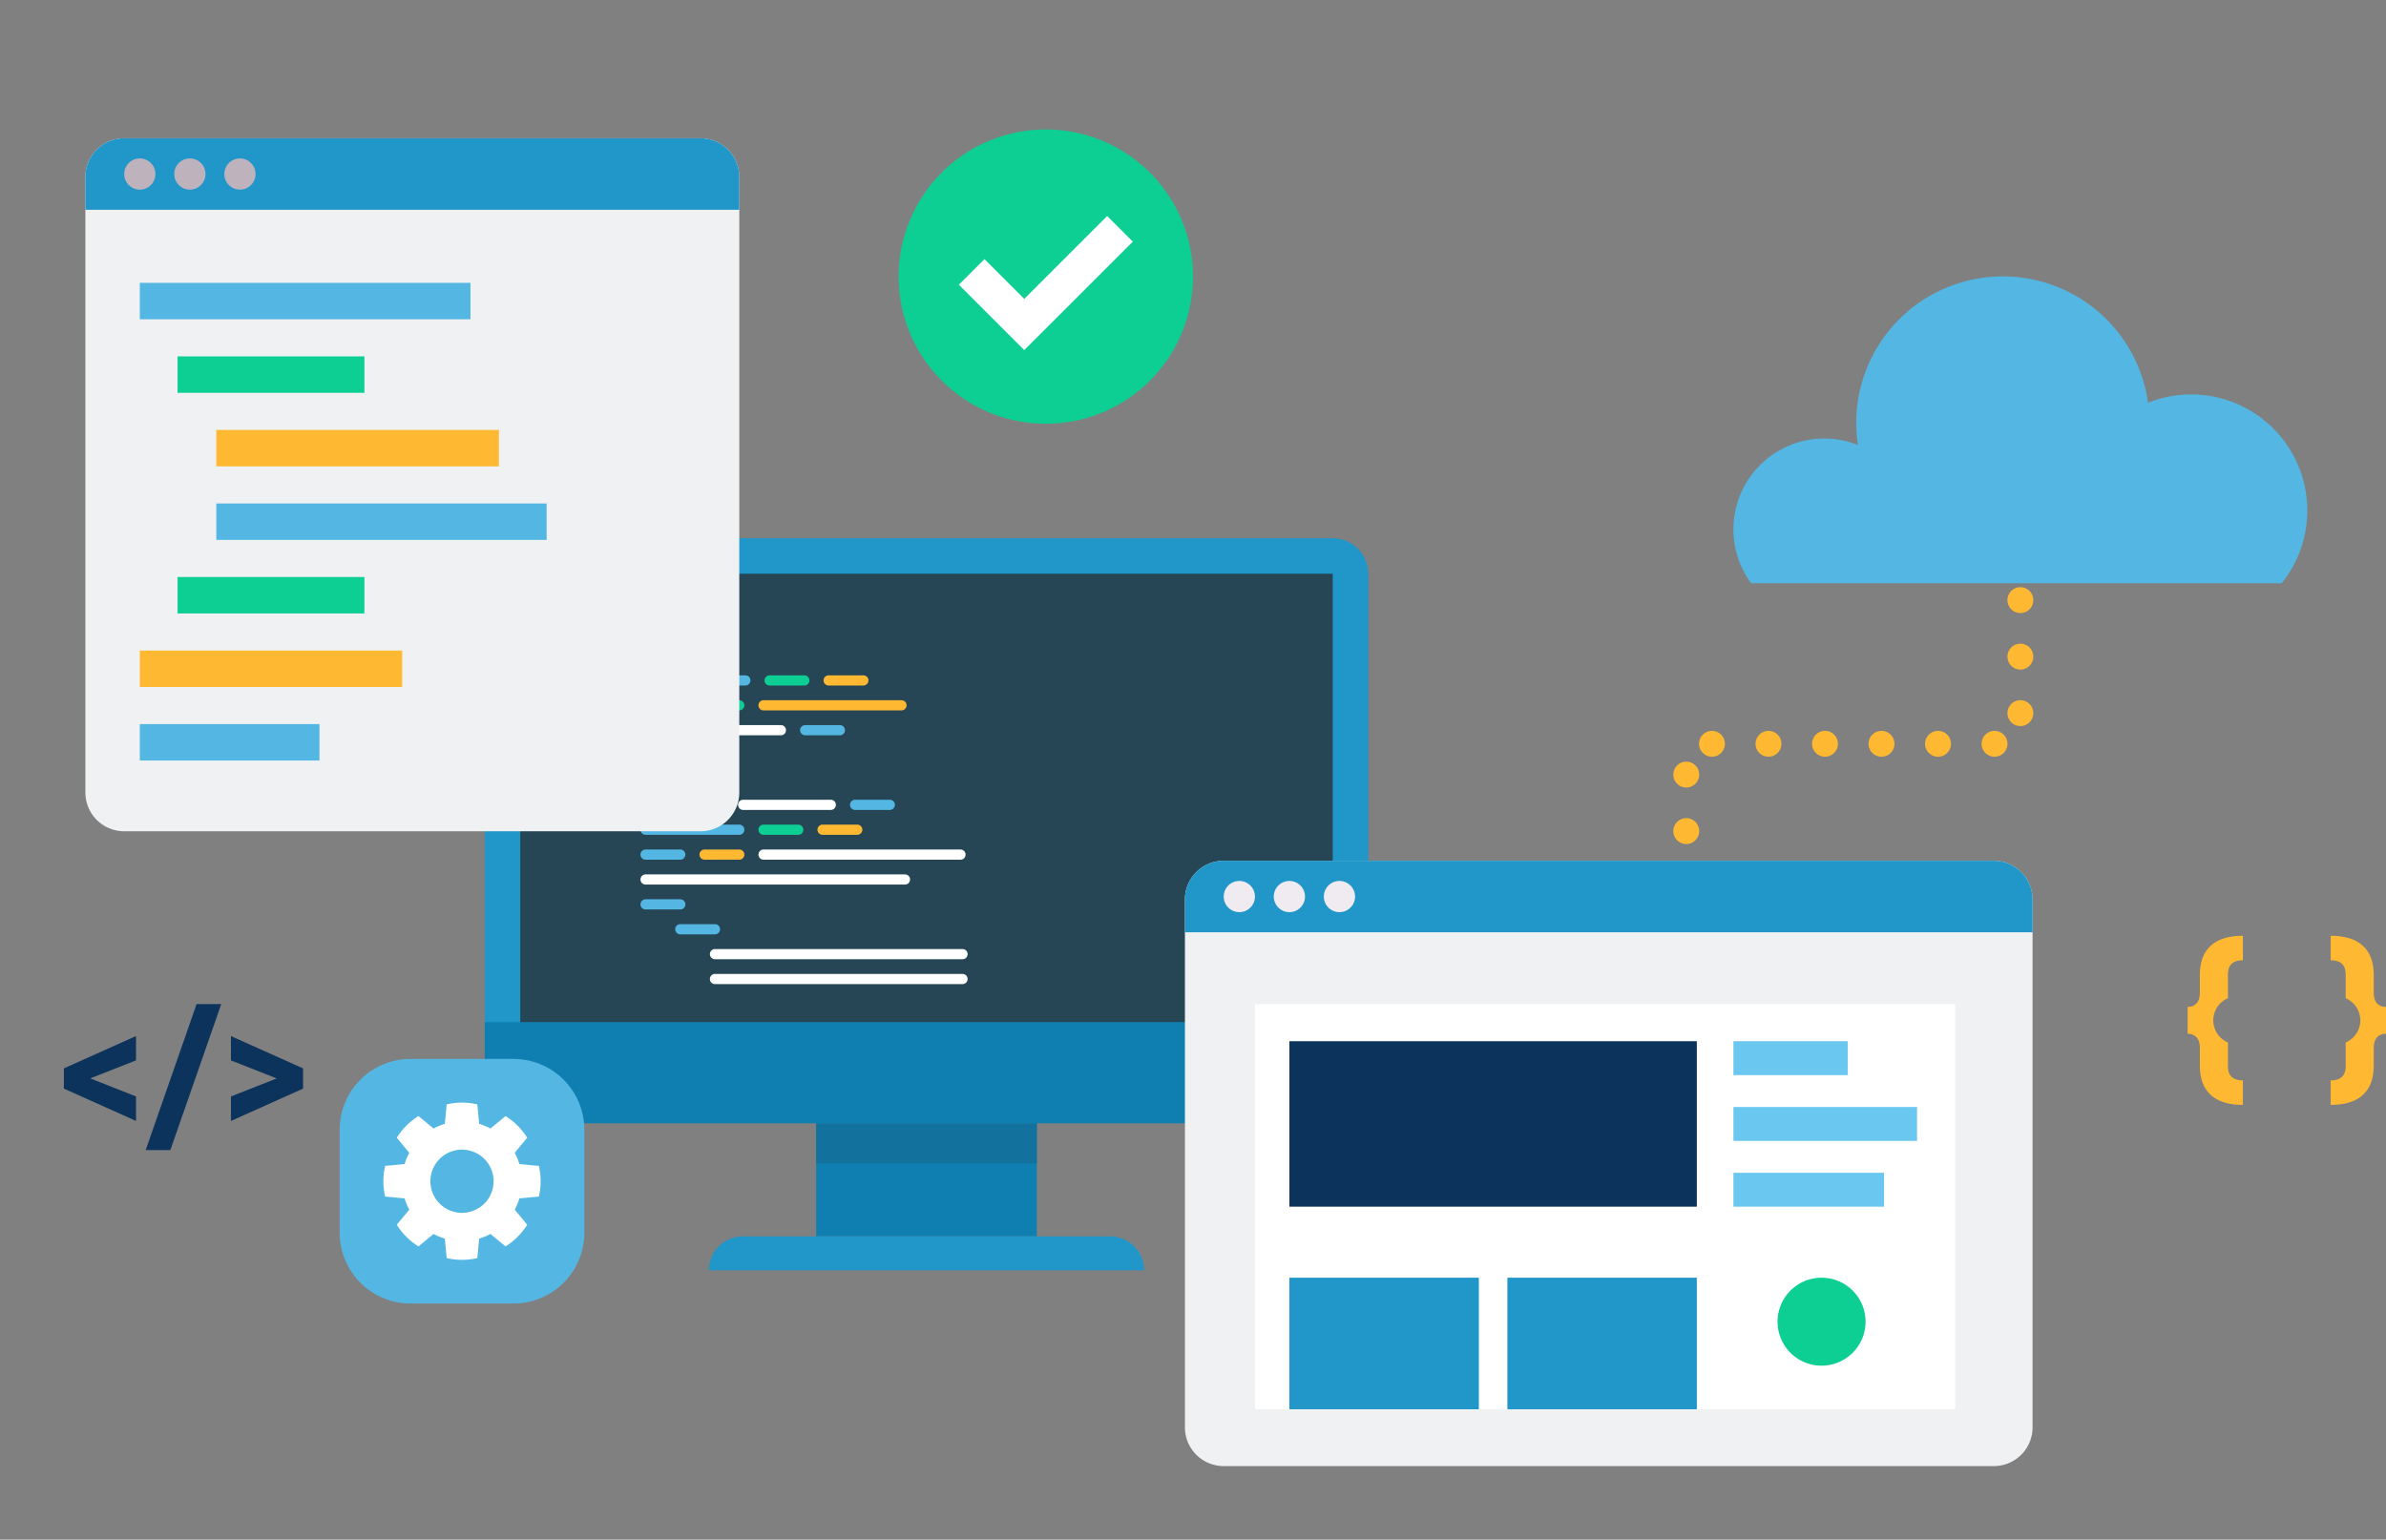 <svg xmlns="http://www.w3.org/2000/svg" xmlns:xlink="http://www.w3.org/1999/xlink" width="479.537" height="309.516" viewBox="0 0 479.537 309.516"><rect x="0" y="0" width="479.537" height="309.516" fill="#808080" stroke="none"/><defs><style>.a{fill:none;}.b{clip-path:url(#a);}.c{fill:#fff;}.d{fill:#0c335b;}.e{fill:#ffb831;}.f{fill:#264655;}.g{fill:#2196c9;}.h{fill:#0f7fb1;}.i{fill:#13719e;}.j{fill:#f0f1f2;}.k{fill:#f0ebf1;}.l{fill:#6ac7f0;}.m{fill:#0dce93;}.n{clip-path:url(#b);}.o{fill:#54b7e3;}.p{fill:#beb2bd;}</style><clipPath id="a"><rect class="a" width="479.537" height="309.516" transform="translate(0 0)"/></clipPath><clipPath id="b"><rect class="a" width="168.529" height="105.438"/></clipPath></defs><g transform="translate(0 -0.005)"><g class="b" transform="translate(0 0.005)"><line class="c" x2="40.48" transform="translate(225.771 60.768)"/><g transform="translate(-93.3 -78.323)"><path class="d" d="M490.2,1330.246l14.5-6.5v4.89l-9.2,3.625,9.2,3.625v4.924l-14.5-6.5Z" transform="translate(-384.065 -1037.144)"/><path class="d" d="M571.129,1323.4H566.17l10.225-29.34h4.958Z" transform="translate(-443.588 -1013.88)"/><path class="d" d="M659.8,1334.315l-14.5,6.5v-4.924l9.2-3.625-9.2-3.625v-4.89l14.5,6.5Z" transform="translate(-505.587 -1037.144)"/></g><path class="e" d="M2038.781,890.34v4.753c0,1.744.787,2.872,3.009,2.872v4.924c-5.95,0-8.652-2.941-8.652-7.9v-3.556c0-2.428-1.539-2.838-2.462-2.838v-5.4c.923,0,2.462-.41,2.462-2.838V876.8c0-4.958,2.7-7.9,8.652-7.9v4.924c-2.223,0-3.009,1.129-3.009,2.872v4.754a4.83,4.83,0,0,0,0,8.891" transform="translate(-1591.014 -680.774)"/><path class="e" d="M2166.517,881.449V876.7c0-1.744-.786-2.873-3.009-2.873V868.9c5.95,0,8.652,2.941,8.652,7.9v3.556c0,2.428,1.539,2.838,2.462,2.838v5.4c-.924,0-2.462.411-2.462,2.838v3.556c0,4.959-2.7,7.9-8.652,7.9v-4.924c2.223,0,3.009-1.128,3.009-2.872V890.34a4.83,4.83,0,0,0,0-8.891" transform="translate(-1695.085 -680.774)"/><rect class="f" width="170.429" height="103.019" rx="9" transform="translate(100.99 111.766)"/><path class="g" d="M620.387,602.753H457.1v-95.88h163.29Zm0-103.019H457.1a7.139,7.139,0,0,0-7.139,7.139v95.88a7.139,7.139,0,0,0,7.139,7.139h163.29a7.139,7.139,0,0,0,7.139-7.139v-95.88a7.139,7.139,0,0,0-7.139-7.139" transform="translate(-352.537 -391.537)"/><rect class="h" width="44.35" height="22.73" transform="translate(164.03 225.819)"/><rect class="i" width="44.35" height="8.069" transform="translate(164.03 225.819)"/><path class="h" d="M449.957,949.009v13.21a7.139,7.139,0,0,0,7.139,7.139h163.29a7.139,7.139,0,0,0,7.139-7.139v-13.21Z" transform="translate(-352.536 -743.539)"/><path class="g" d="M738.7,1147.979H664.872a6.815,6.815,0,0,0-6.815,6.815h87.456a6.815,6.815,0,0,0-6.815-6.815" transform="translate(-515.581 -899.43)"/><path class="j" d="M1262.494,920.933H1107.709a7.788,7.788,0,0,1-7.788-7.788V807.035a7.788,7.788,0,0,1,7.788-7.788h154.784a7.788,7.788,0,0,1,7.788,7.788v106.11a7.788,7.788,0,0,1-7.788,7.788" transform="translate(-861.776 -626.203)"/><path class="g" d="M1099.921,813.625v-6.589a7.788,7.788,0,0,1,7.788-7.788h154.784a7.788,7.788,0,0,1,7.788,7.788v6.589Z" transform="translate(-861.776 -626.203)"/><path class="k" d="M1142.222,821.1a3.137,3.137,0,1,1-3.137-3.137,3.137,3.137,0,0,1,3.137,3.137" transform="translate(-890.003 -640.865)"/><path class="k" d="M1188.686,821.1a3.137,3.137,0,1,1-3.137-3.137,3.137,3.137,0,0,1,3.137,3.137" transform="translate(-926.407 -640.865)"/><path class="k" d="M1235.149,821.1a3.137,3.137,0,1,1-3.137-3.137,3.137,3.137,0,0,1,3.137,3.137" transform="translate(-962.81 -640.865)"/><rect class="c" width="140.73" height="81.453" transform="translate(252.219 201.853)"/><rect class="d" width="81.885" height="33.263" transform="translate(259.142 209.317)"/><rect class="l" width="22.986" height="6.815" transform="translate(348.383 209.317)"/><rect class="l" width="36.907" height="6.815" transform="translate(348.383 222.541)"/><rect class="l" width="30.268" height="6.815" transform="translate(348.383 235.764)"/><path class="m" d="M1667.733,1195.2a8.843,8.843,0,1,1-8.843-8.843,8.843,8.843,0,0,1,8.843,8.843" transform="translate(-1292.794 -929.499)"/><rect class="g" width="38.076" height="26.448" transform="translate(259.142 256.858)"/><g class="n" transform="translate(101.991 110.729)"><path class="c" d="M59.7,31.661H38.782a1.023,1.023,0,0,1,0-2.046H59.7a1.023,1.023,0,0,1,0,2.046" transform="translate(-24.973 -19.587)"/><path class="o" d="M45.756,46.433H38.782a1.023,1.023,0,0,1,0-2.046h6.974a1.023,1.023,0,1,1,0,2.046" transform="translate(-24.973 -29.357)"/><path class="o" d="M66.353,135.071H59.379a1.023,1.023,0,0,1,0-2.047h6.974a1.023,1.023,0,0,1,0,2.047" transform="translate(-38.596 -87.98)"/><path class="o" d="M107.545,223.707h-6.974a1.023,1.023,0,0,1,0-2.047h6.974a1.023,1.023,0,0,1,0,2.047" transform="translate(-65.84 -146.603)"/><path class="o" d="M66.353,61.206H59.379a1.023,1.023,0,1,1,0-2.046h6.974a1.023,1.023,0,0,1,0,2.046" transform="translate(-38.596 -39.128)"/><path class="o" d="M66.353,120.3H59.379a1.023,1.023,0,0,1,0-2.047h6.974a1.023,1.023,0,0,1,0,2.047" transform="translate(-38.596 -78.21)"/><path class="o" d="M100.026,75.98H79.975a1.023,1.023,0,0,1,0-2.047h20.051a1.023,1.023,0,0,1,0,2.047" transform="translate(-52.218 -48.898)"/><path class="m" d="M160.581,75.98h-6.974a1.023,1.023,0,0,1,0-2.047h6.974a1.023,1.023,0,0,1,0,2.047" transform="translate(-100.917 -48.898)"/><path class="e" d="M195.6,75.98h-6.974a1.023,1.023,0,0,1,0-2.047H195.6a1.023,1.023,0,0,1,0,2.047" transform="translate(-124.075 -48.898)"/><path class="o" d="M86.949,90.753H79.975a1.023,1.023,0,0,1,0-2.047h6.974a1.023,1.023,0,0,1,0,2.047" transform="translate(-52.218 -58.669)"/><path class="o" d="M86.949,105.525H79.975a1.023,1.023,0,0,1,0-2.047h6.974a1.023,1.023,0,0,1,0,2.047" transform="translate(-52.218 -68.439)"/><path class="o" d="M181.692,105.525h-6.974a1.023,1.023,0,0,1,0-2.047h6.974a1.023,1.023,0,0,1,0,2.047" transform="translate(-114.879 -68.439)"/><path class="c" d="M130.331,105.525H114.988a1.023,1.023,0,0,1,0-2.047h15.343a1.023,1.023,0,0,1,0,2.047" transform="translate(-75.375 -68.439)"/><path class="m" d="M121.963,90.753h-6.974a1.023,1.023,0,0,1,0-2.047h6.974a1.023,1.023,0,0,1,0,2.047" transform="translate(-75.376 -58.669)"/><path class="e" d="M177.725,90.753H150a1.023,1.023,0,0,1,0-2.047h27.722a1.023,1.023,0,0,1,0,2.047" transform="translate(-98.533 -58.669)"/><path class="o" d="M98.805,164.616H79.975a1.023,1.023,0,0,1,0-2.047h18.83a1.023,1.023,0,0,1,0,2.047" transform="translate(-52.218 -107.521)"/><path class="m" d="M156.977,164.616H150a1.023,1.023,0,0,1,0-2.047h6.974a1.023,1.023,0,0,1,0,2.047" transform="translate(-98.533 -107.521)"/><path class="e" d="M191.99,164.616h-6.974a1.023,1.023,0,0,1,0-2.047h6.974a1.023,1.023,0,0,1,0,2.047" transform="translate(-121.69 -107.521)"/><path class="o" d="M94.708,149.843H79.975a1.023,1.023,0,0,1,0-2.047H94.708a1.023,1.023,0,0,1,0,2.047" transform="translate(-52.218 -97.75)"/><path class="o" d="M211.3,149.843h-6.974a1.023,1.023,0,0,1,0-2.047H211.3a1.023,1.023,0,0,1,0,2.047" transform="translate(-134.461 -97.75)"/><path class="c" d="M155.511,149.843H137.9a1.023,1.023,0,0,1,0-2.047h17.61a1.023,1.023,0,0,1,0,2.047" transform="translate(-90.529 -97.75)"/><path class="o" d="M86.949,179.389H79.975a1.023,1.023,0,0,1,0-2.047h6.974a1.023,1.023,0,0,1,0,2.047" transform="translate(-52.218 -117.292)"/><path class="o" d="M86.949,208.934H79.975a1.023,1.023,0,0,1,0-2.047h6.974a1.023,1.023,0,0,1,0,2.047" transform="translate(-52.218 -136.832)"/><path class="c" d="M189.581,179.389H150a1.023,1.023,0,0,1,0-2.047h39.579a1.023,1.023,0,1,1,0,2.047" transform="translate(-98.533 -117.292)"/><path class="e" d="M121.963,179.389h-6.974a1.023,1.023,0,0,1,0-2.047h6.974a1.023,1.023,0,0,1,0,2.047" transform="translate(-75.376 -117.292)"/><path class="c" d="M132.107,194.162H79.975a1.023,1.023,0,0,1,0-2.047h52.132a1.023,1.023,0,0,1,0,2.047" transform="translate(-52.218 -127.062)"/><path class="c" d="M170.916,238.48H121.167a1.023,1.023,0,0,1,0-2.047h49.749a1.023,1.023,0,1,1,0,2.047" transform="translate(-79.462 -156.373)"/><path class="c" d="M170.916,253.252H121.167a1.023,1.023,0,0,1,0-2.047h49.749a1.023,1.023,0,1,1,0,2.047" transform="translate(-79.462 -166.143)"/></g><rect class="g" width="38.076" height="26.448" transform="translate(302.951 256.858)"/><path class="j" d="M202.9,267.705H87.056a7.788,7.788,0,0,1-7.788-7.788V136.18a7.788,7.788,0,0,1,7.788-7.788H202.9a7.788,7.788,0,0,1,7.788,7.788V259.917a7.788,7.788,0,0,1-7.788,7.788" transform="translate(-62.106 -100.595)"/><path class="g" d="M79.268,142.769v-6.589a7.788,7.788,0,0,1,7.788-7.788H202.9a7.788,7.788,0,0,1,7.788,7.788v6.589Z" transform="translate(-62.106 -100.594)"/><path class="p" d="M121.569,150.243a3.137,3.137,0,1,1-3.137-3.137,3.137,3.137,0,0,1,3.137,3.137" transform="translate(-90.332 -115.257)"/><path class="p" d="M168.033,150.243a3.137,3.137,0,1,1-3.137-3.137,3.137,3.137,0,0,1,3.137,3.137" transform="translate(-126.736 -115.257)"/><path class="p" d="M214.5,150.243a3.137,3.137,0,1,1-3.137-3.137,3.137,3.137,0,0,1,3.137,3.137" transform="translate(-163.141 -115.257)"/><rect class="o" width="66.455" height="7.325" transform="translate(28.1 56.86)"/><rect class="e" width="52.724" height="7.325" transform="translate(28.099 130.782)"/><rect class="m" width="37.553" height="7.325" transform="translate(35.685 115.997)"/><rect class="m" width="37.553" height="7.325" transform="translate(35.685 71.644)"/><rect class="e" width="56.804" height="7.325" transform="translate(43.473 86.429)"/><rect class="o" width="66.392" height="7.325" transform="translate(43.473 101.213)"/><rect class="o" width="36.107" height="7.325" transform="translate(28.1 145.566)"/><path class="o" d="M350.25,1032.41h-20.7a14.235,14.235,0,0,1-14.235-14.235v-20.7a14.235,14.235,0,0,1,14.235-14.235h20.7a14.235,14.235,0,0,1,14.235,14.235v20.7a14.235,14.235,0,0,1-14.235,14.235" transform="translate(-247.047 -770.361)"/><path class="c" d="M387.134,1042.689a13.669,13.669,0,0,0,0-6.159l-3.915-.371a11.937,11.937,0,0,0-.939-2.267l2.506-3.03a13.665,13.665,0,0,0-4.355-4.355l-3.03,2.506a11.994,11.994,0,0,0-2.267-.939l-.37-3.915a13.668,13.668,0,0,0-6.159,0l-.37,3.915a11.993,11.993,0,0,0-2.267.939l-3.03-2.506a13.666,13.666,0,0,0-4.355,4.355l2.507,3.03a11.978,11.978,0,0,0-.939,2.267l-3.915.371a13.654,13.654,0,0,0,0,6.159l3.915.37a11.976,11.976,0,0,0,.939,2.267l-2.507,3.03a13.675,13.675,0,0,0,4.355,4.355l3.03-2.507a11.937,11.937,0,0,0,2.267.939l.37,3.915a13.668,13.668,0,0,0,6.159,0l.37-3.915a11.926,11.926,0,0,0,2.267-.939l3.03,2.507a13.675,13.675,0,0,0,4.355-4.355l-2.506-3.03a11.977,11.977,0,0,0,.939-2.267Zm-15.45,3.274a6.353,6.353,0,1,1,6.353-6.353,6.353,6.353,0,0,1-6.353,6.353" transform="translate(-278.831 -802.144)"/><g transform="translate(-2.986 26.034)"><path class="m" d="M907.135,29.584A29.579,29.579,0,1,1,877.556,0a29.579,29.579,0,0,1,29.579,29.579" transform="translate(-664.381 -0.005)"/><path class="c" d="M900.956,84.209,887.808,71.062l5.15-5.15,8,8,16.667-16.667,5.15,5.15Z" transform="translate(-692.116 -39.859)"/></g><path class="e" d="M1553.293,512.072a2.6,2.6,0,1,1,2.6,2.6,2.6,2.6,0,0,1-2.6-2.6m0-11.358a2.6,2.6,0,1,1,2.6,2.6,2.6,2.6,0,0,1-2.6-2.6m61.956-6.192a2.6,2.6,0,1,1,2.6,2.6,2.6,2.6,0,0,1-2.6-2.6m-11.358,0a2.6,2.6,0,1,1,2.6,2.6,2.6,2.6,0,0,1-2.6-2.6m-11.358,0a2.6,2.6,0,1,1,2.6,2.6,2.595,2.595,0,0,1-2.6-2.6m-11.358,0a2.6,2.6,0,1,1,2.6,2.6,2.595,2.595,0,0,1-2.6-2.6m-11.358,0a2.6,2.6,0,1,1,2.6,2.6,2.595,2.595,0,0,1-2.6-2.6m-11.358,0a2.6,2.6,0,1,1,2.6,2.6,2.6,2.6,0,0,1-2.6-2.6m61.985-6.163a2.6,2.6,0,1,1,2.6,2.6,2.6,2.6,0,0,1-2.6-2.6m0-11.358a2.6,2.6,0,1,1,2.6,2.6,2.6,2.6,0,0,1-2.6-2.6m0-11.358a2.6,2.6,0,1,1,2.6,2.6,2.6,2.6,0,0,1-2.6-2.6m0-11.358a2.6,2.6,0,1,1,2.6,2.6,2.6,2.6,0,0,1-2.6-2.6m0-11.358a2.6,2.6,0,1,1,2.6,2.6,2.6,2.6,0,0,1-2.6-2.6" transform="translate(-1216.988 -344.997)"/><path class="o" d="M1719.271,318.5a23.34,23.34,0,0,0-26.865-36.285,29.462,29.462,0,1,0-58.308,8.49A18.259,18.259,0,0,0,1612.64,318.5Z" transform="translate(-1260.696 -201.251)"/></g></g></svg>
